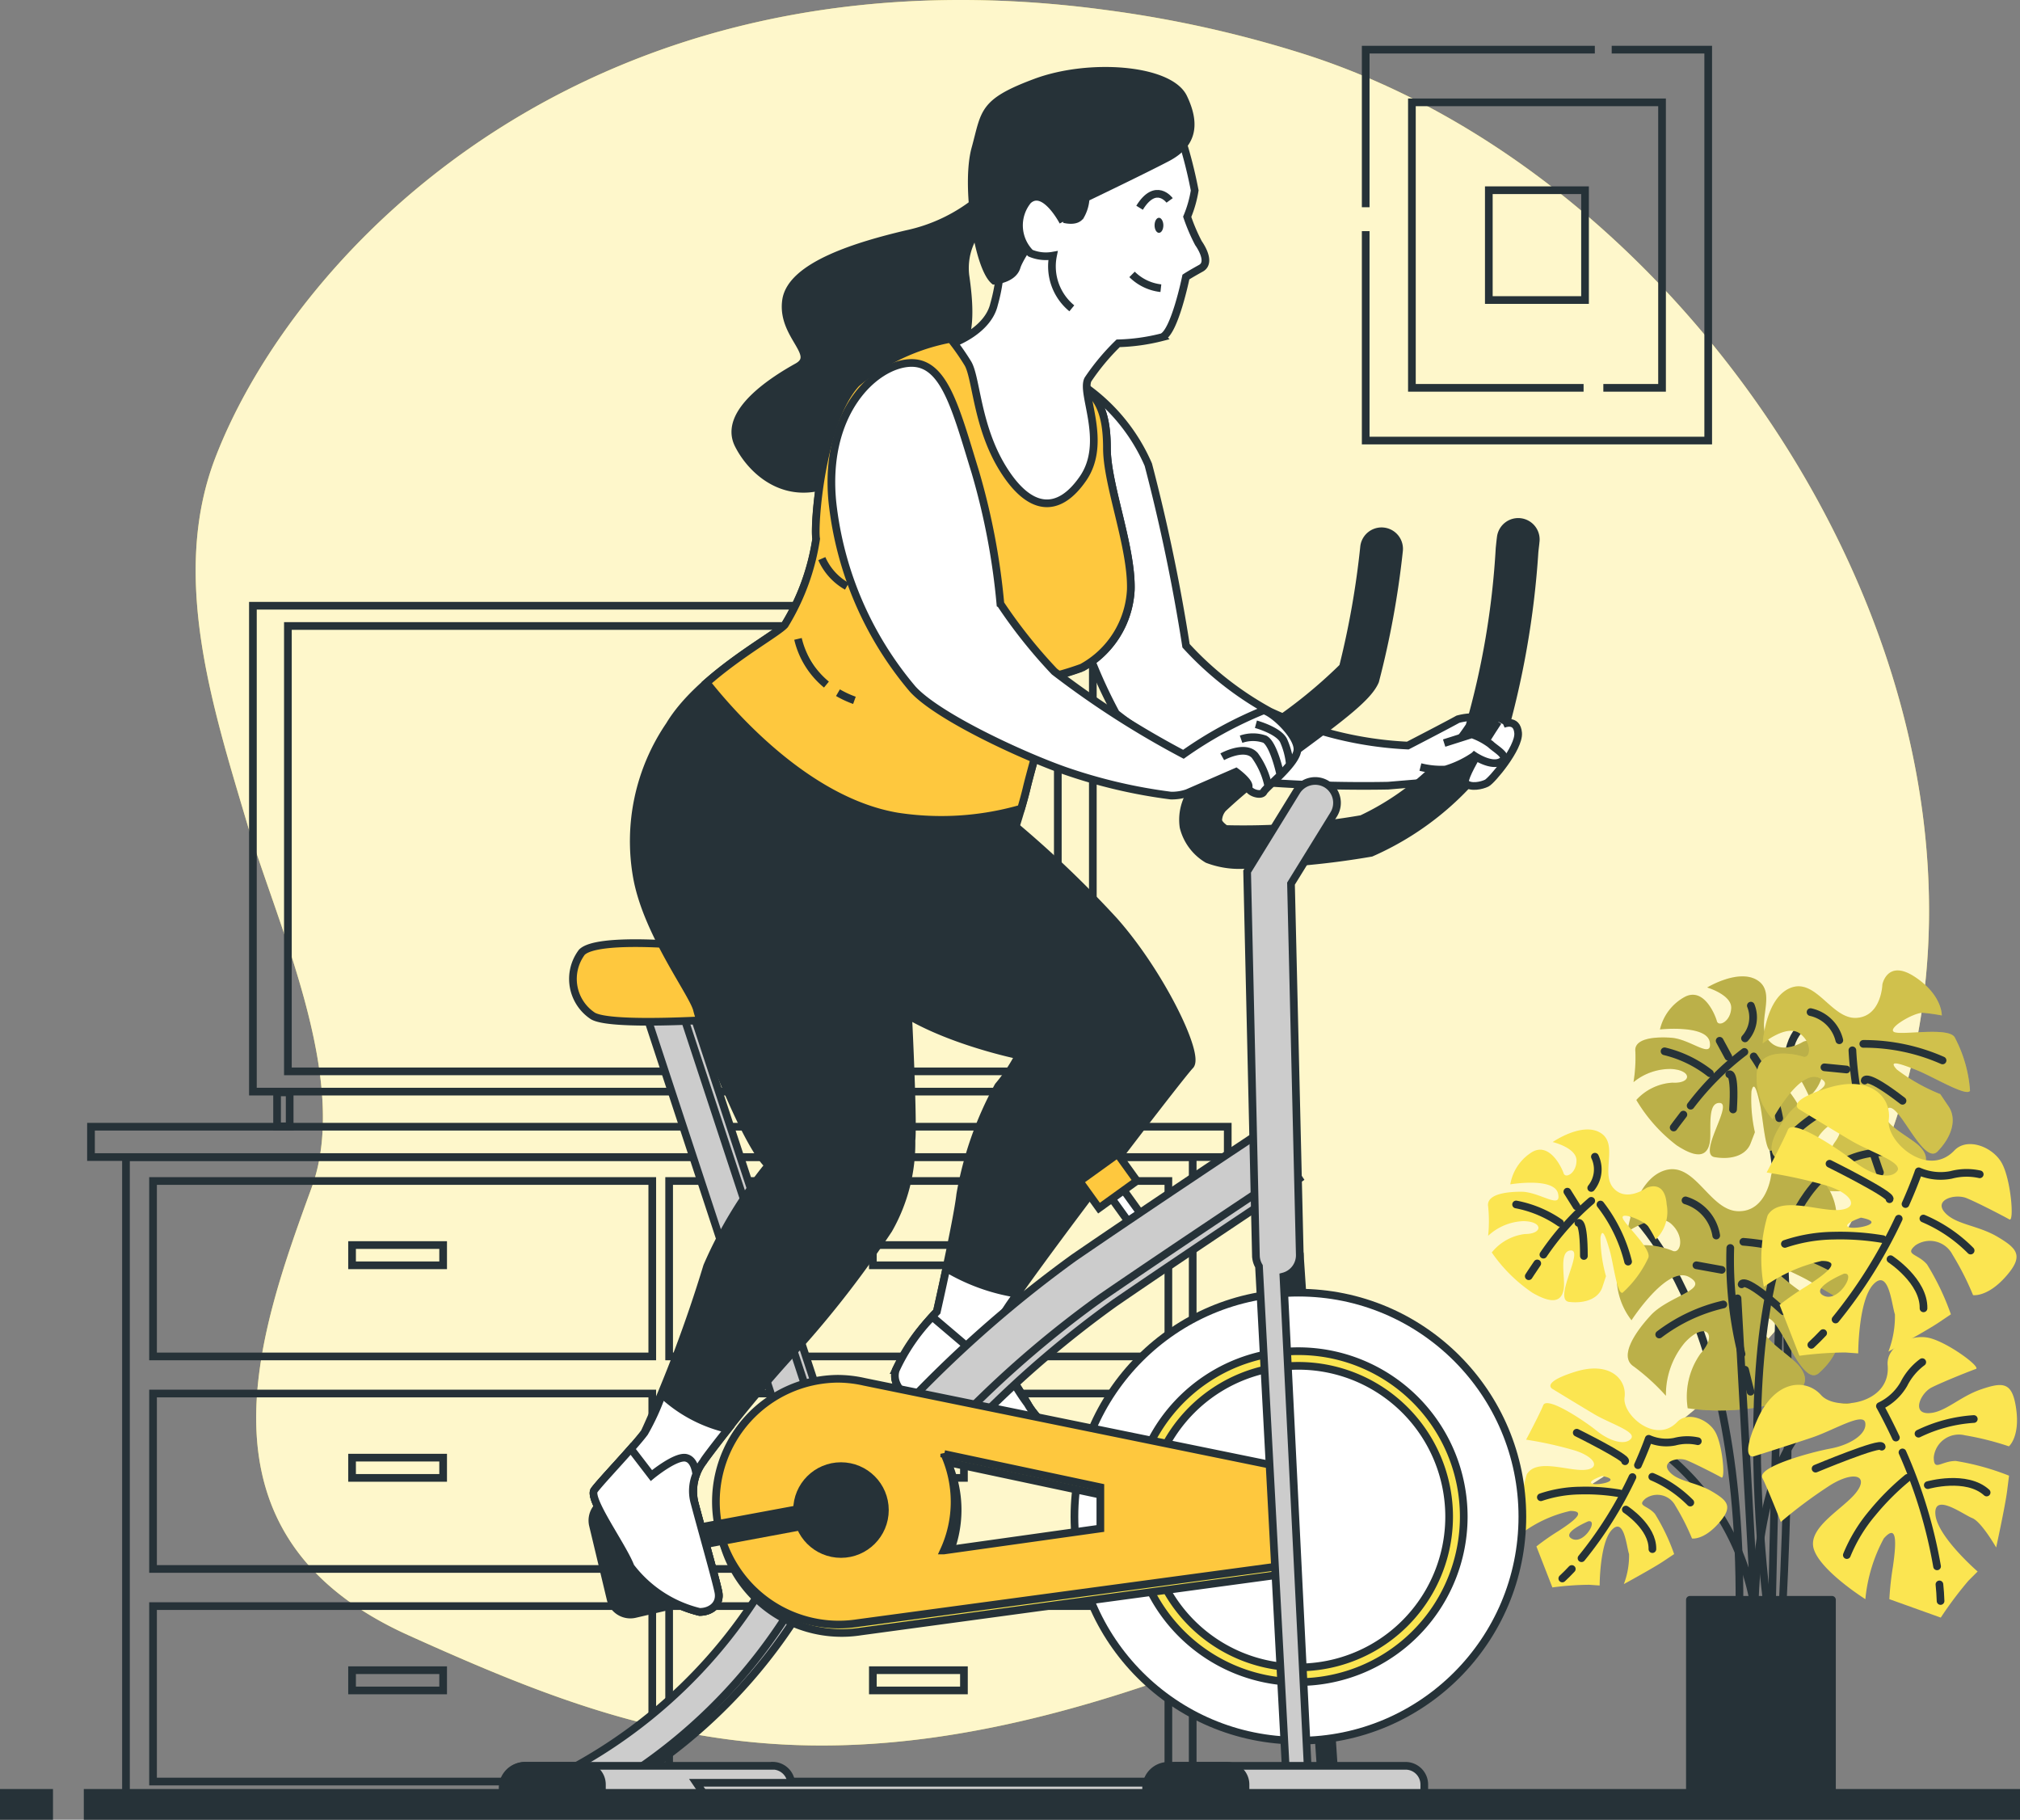 <svg id="Indoor_bike-bro" data-name="Indoor bike-bro" xmlns="http://www.w3.org/2000/svg" width="65.759" height="59.227" viewBox="0 0 65.759 59.227">
  <rect x="0" y="0" width="65.759" height="59.227" fill="#808080" stroke="none"/>
  <g id="freepik--background-simple--inject-12" transform="translate(6.369)">
    <path id="Path_12780" data-name="Path 12780" d="M113.751,49.351c-3.551-5.261-8.83-9.854-15-11.857a37.522,37.522,0,0,0-6.54-1.467C75.341,33.74,65.763,43.89,63.19,50.609c-1.472,3.844-.073,8.136,1.036,11.878.982,3.315,3.379,8.357,2.109,11.852-1.715,4.717-4.146,11.293,3.145,14.581S82.8,94.39,94.5,90.207,112.9,81.818,116.36,75.634C121.02,67.3,119.052,57.2,113.751,49.351Z" transform="translate(-62.554 -35.698)" fill="#fbe551"/>
    <path id="Path_12781" data-name="Path 12781" d="M113.751,49.351c-3.551-5.261-8.83-9.854-15-11.857a37.522,37.522,0,0,0-6.54-1.467C75.341,33.74,65.763,43.89,63.19,50.609c-1.472,3.844-.073,8.136,1.036,11.878.982,3.315,3.379,8.357,2.109,11.852-1.715,4.717-4.146,11.293,3.145,14.581S82.8,94.39,94.5,90.207,112.9,81.818,116.36,75.634C121.02,67.3,119.052,57.2,113.751,49.351Z" transform="translate(-62.554 -35.698)" fill="#fff" opacity="0.7"/>
  </g>
  <g id="freepik--Picture--inject-12" transform="translate(44.459 1.616)">
    <path id="Path_12782" data-name="Path 12782" d="M329,52.129V47h7.459" transform="translate(-329 -47)" fill="none" stroke="#263238" stroke-width="0.25"/>
    <path id="Path_12783" data-name="Path 12783" d="M337.008,47h3.142V59.723H329V52.907" transform="translate(-329 -47)" fill="none" stroke="#263238" stroke-width="0.25"/>
    <path id="Path_12784" data-name="Path 12784" d="M345.109,68.292H339.52V59h8.143v9.292h-1.911" transform="translate(-338.016 -57.285)" fill="none" stroke="#263238" stroke-width="0.25"/>
    <rect id="Rectangle_1685" data-name="Rectangle 1685" width="3.132" height="3.574" transform="translate(4.008 4.575)" fill="none" stroke="#263238" stroke-width="0.25"/>
  </g>
  <g id="freepik--Furniture--inject-12" transform="translate(2.962 19.715)">
    <rect id="Rectangle_1686" data-name="Rectangle 1686" width="0.41" height="1.105" transform="translate(6.058 15.839)" fill="none" stroke="#263238" stroke-width="0.25"/>
    <rect id="Rectangle_1687" data-name="Rectangle 1687" width="0.41" height="1.105" transform="translate(31.074 15.839)" fill="none" stroke="#263238" stroke-width="0.25"/>
    <rect id="Rectangle_1688" data-name="Rectangle 1688" width="27.343" height="15.814" transform="translate(5.271)" fill="none" stroke="#263238" stroke-width="0.25"/>
    <rect id="Rectangle_1689" data-name="Rectangle 1689" width="25.064" height="14.496" transform="translate(6.41 0.659)" fill="none" stroke="#263238" stroke-width="0.25"/>
    <rect id="Rectangle_1690" data-name="Rectangle 1690" width="34.726" height="21.066" transform="translate(1.139 17.946)" fill="none" stroke="#263238" stroke-width="0.25"/>
    <rect id="Rectangle_1691" data-name="Rectangle 1691" width="37.006" height="0.988" transform="translate(0 16.956)" fill="none" stroke="#263238" stroke-width="0.25"/>
    <rect id="Rectangle_1692" data-name="Rectangle 1692" width="16.252" height="5.71" transform="translate(2.02 18.723)" fill="none" stroke="#263238" stroke-width="0.25"/>
    <rect id="Rectangle_1693" data-name="Rectangle 1693" width="16.252" height="5.71" transform="translate(18.821 18.723)" fill="none" stroke="#263238" stroke-width="0.25"/>
    <rect id="Rectangle_1694" data-name="Rectangle 1694" width="2.965" height="0.659" transform="translate(8.499 20.808)" fill="none" stroke="#263238" stroke-width="0.25"/>
    <rect id="Rectangle_1695" data-name="Rectangle 1695" width="2.965" height="0.659" transform="translate(25.453 20.808)" fill="none" stroke="#263238" stroke-width="0.25"/>
    <rect id="Rectangle_1696" data-name="Rectangle 1696" width="16.252" height="5.71" transform="translate(2.02 25.64)" fill="none" stroke="#263238" stroke-width="0.25"/>
    <rect id="Rectangle_1697" data-name="Rectangle 1697" width="16.252" height="5.71" transform="translate(18.821 25.64)" fill="none" stroke="#263238" stroke-width="0.25"/>
    <rect id="Rectangle_1698" data-name="Rectangle 1698" width="2.965" height="0.659" transform="translate(8.499 27.727)" fill="none" stroke="#263238" stroke-width="0.25"/>
    <rect id="Rectangle_1699" data-name="Rectangle 1699" width="2.965" height="0.659" transform="translate(25.453 27.727)" fill="none" stroke="#263238" stroke-width="0.25"/>
    <rect id="Rectangle_1700" data-name="Rectangle 1700" width="16.252" height="5.71" transform="translate(2.02 32.559)" fill="none" stroke="#263238" stroke-width="0.25"/>
    <rect id="Rectangle_1701" data-name="Rectangle 1701" width="16.252" height="5.71" transform="translate(18.821 32.559)" fill="none" stroke="#263238" stroke-width="0.25"/>
    <rect id="Rectangle_1702" data-name="Rectangle 1702" width="2.965" height="0.659" transform="translate(8.499 34.645)" fill="none" stroke="#263238" stroke-width="0.25"/>
    <rect id="Rectangle_1703" data-name="Rectangle 1703" width="2.965" height="0.659" transform="translate(25.453 34.645)" fill="none" stroke="#263238" stroke-width="0.25"/>
  </g>
  <g id="freepik--Plant--inject-12" transform="translate(48.444 31.584)">
    <path id="Path_12785" data-name="Path 12785" d="M423.983,268.156s-1.893-1.051-2.033,1.331-.49,17.869-.49,17.869" transform="translate(-412.228 -266.312)" fill="none" stroke="#263238" stroke-linecap="round" stroke-linejoin="round" stroke-width="0.25"/>
    <path id="Path_12786" data-name="Path 12786" d="M418,280.32s1.542,3.431.842,17.45" transform="translate(-409.262 -276.935)" fill="none" stroke="#263238" stroke-linecap="round" stroke-linejoin="round" stroke-width="0.25"/>
    <path id="Path_12787" data-name="Path 12787" d="M395.512,260.138s-.723.465-1.135-.066.279-1.5-.33-1.92-1.658.219-1.658.219.809.239.782.679-.415.609-.467.416-.437-1.165-1.094-.761a1.625,1.625,0,0,0-.758,1.031s1.528-.163,1.621.413-.626-.1-1.258-.143-1.205.054-1.165.437a4.917,4.917,0,0,1-.06,1.009,1.884,1.884,0,0,1,1.229-.429c.693.041.668.483.037.446a1.728,1.728,0,0,0-1.174.563,5.167,5.167,0,0,0,1.307,1.471c.735.487,1,.312,1.079-.063s-.11-1.337.332-1.311-.732,1.667-.169,1.763,1.018-.066,1.167-.437l.143-.372a4.939,4.939,0,0,1-.112-1.335c.086-.375.189.011.286.46s.163,1.528.356,1.477a3.725,3.725,0,0,0,.955-1.144c.146-.306-.813-1.251-.8-1.44s.749.17.858.367a4.93,4.93,0,0,1,.226.456,1.32,1.32,0,0,0,.45-1.177C396.149,259.86,395.512,260.138,395.512,260.138Z" transform="translate(-385.257 -257.815)" fill="#fbe551"/>
    <path id="Path_12788" data-name="Path 12788" d="M395.512,260.138s-.723.465-1.135-.066.279-1.5-.33-1.92-1.658.219-1.658.219.809.239.782.679-.415.609-.467.416-.437-1.165-1.094-.761a1.625,1.625,0,0,0-.758,1.031s1.528-.163,1.621.413-.626-.1-1.258-.143-1.205.054-1.165.437a4.917,4.917,0,0,1-.06,1.009,1.884,1.884,0,0,1,1.229-.429c.693.041.668.483.037.446a1.728,1.728,0,0,0-1.174.563,5.167,5.167,0,0,0,1.307,1.471c.735.487,1,.312,1.079-.063s-.11-1.337.332-1.311-.732,1.667-.169,1.763,1.018-.066,1.167-.437l.143-.372a4.939,4.939,0,0,1-.112-1.335c.086-.375.189.011.286.46s.163,1.528.356,1.477a3.725,3.725,0,0,0,.955-1.144c.146-.306-.813-1.251-.8-1.44s.749.17.858.367a4.93,4.93,0,0,1,.226.456,1.32,1.32,0,0,0,.45-1.177C396.149,259.86,395.512,260.138,395.512,260.138Z" transform="translate(-385.257 -257.815)" fill="#263238" opacity="0.3"/>
    <path id="Path_12789" data-name="Path 12789" d="M403,276.95a9.133,9.133,0,0,1,1.75-1.75" transform="translate(-396.407 -272.547)" fill="none" stroke="#263238" stroke-linecap="round" stroke-linejoin="round" stroke-width="0.25"/>
    <path id="Path_12790" data-name="Path 12790" d="M399.13,289.89s.122-.169.317-.42" transform="translate(-393.09 -284.777)" fill="none" stroke="#263238" stroke-linecap="round" stroke-linejoin="round" stroke-width="0.25"/>
    <path id="Path_12791" data-name="Path 12791" d="M417.36,276.22a5.238,5.238,0,0,1,.831,2.011" transform="translate(-408.714 -273.421)" fill="none" stroke="#263238" stroke-linecap="round" stroke-linejoin="round" stroke-width="0.25"/>
    <path id="Path_12792" data-name="Path 12792" d="M411.8,280.3s.2-.116.123,1.144" transform="translate(-403.949 -276.918)" fill="none" stroke="#263238" stroke-linecap="round" stroke-linejoin="round" stroke-width="0.25"/>
    <path id="Path_12793" data-name="Path 12793" d="M415.38,265.725a1.019,1.019,0,0,0,.19-1.065" transform="translate(-407.017 -263.513)" fill="none" stroke="#263238" stroke-linecap="round" stroke-linejoin="round" stroke-width="0.25"/>
    <line id="Line_498" data-name="Line 498" x1="0.284" y1="0.523" transform="translate(7.537 2.29)" fill="none" stroke="#263238" stroke-linecap="round" stroke-linejoin="round" stroke-width="0.25"/>
    <path id="Path_12794" data-name="Path 12794" d="M398.537,275.775a3.844,3.844,0,0,0-1.477-.715" transform="translate(-391.316 -272.427)" fill="none" stroke="#263238" stroke-linecap="round" stroke-linejoin="round" stroke-width="0.25"/>
    <path id="Path_12795" data-name="Path 12795" d="M422.108,257.092s-.029,1.041-.841,1.092-1.315-1.3-2.144-.978-.911,1.81-.911,1.81.789-.648,1.214-.32.326.831.1.751-1.465-.356-1.508.572a1.97,1.97,0,0,0,.516,1.461s.879-1.641,1.518-1.342-.527.56-1,1.167-.766,1.245-.356,1.465a6.005,6.005,0,0,1,.971.748,2.28,2.28,0,0,1,.4-1.527c.513-.669.939-.339.472.267a2.084,2.084,0,0,0-.234,1.558,6.32,6.32,0,0,0,2.362-.306c.985-.4.989-.783.673-1.124s-1.414-.8-1.086-1.224,1.169,1.867,1.651,1.368.626-1.064.356-1.465l-.27-.4a5.99,5.99,0,0,1-1.414-.8c-.317-.342.143-.182.658.024s1.64.885,1.725.662a4.355,4.355,0,0,0-.5-1.737c-.213-.354-1.805-.039-1.987-.179s.682-.635.956-.616a6.113,6.113,0,0,1,.612.086s.024-.659-.872-1.252S422.108,257.092,422.108,257.092Z" transform="translate(-409.272 -256.639)" fill="#fbe551"/>
    <path id="Path_12796" data-name="Path 12796" d="M422.108,257.092s-.029,1.041-.841,1.092-1.315-1.3-2.144-.978-.911,1.81-.911,1.81.789-.648,1.214-.32.326.831.1.751-1.465-.356-1.508.572a1.97,1.97,0,0,0,.516,1.461s.879-1.641,1.518-1.342-.527.56-1,1.167-.766,1.245-.356,1.465a6.005,6.005,0,0,1,.971.748,2.28,2.28,0,0,1,.4-1.527c.513-.669.939-.339.472.267a2.084,2.084,0,0,0-.234,1.558,6.32,6.32,0,0,0,2.362-.306c.985-.4.989-.783.673-1.124s-1.414-.8-1.086-1.224,1.169,1.867,1.651,1.368.626-1.064.356-1.465l-.27-.4a5.99,5.99,0,0,1-1.414-.8c-.317-.342.143-.182.658.024s1.64.885,1.725.662a4.355,4.355,0,0,0-.5-1.737c-.213-.354-1.805-.039-1.987-.179s.682-.635.956-.616a6.113,6.113,0,0,1,.612.086s.024-.659-.872-1.252S422.108,257.092,422.108,257.092Z" transform="translate(-409.272 -256.639)" fill="#263238" opacity="0.2"/>
    <path id="Path_12797" data-name="Path 12797" d="M440.384,277.775a11.1,11.1,0,0,1-.559-2.945" transform="translate(-427.966 -272.229)" fill="none" stroke="#263238" stroke-linecap="round" stroke-linejoin="round" stroke-width="0.25"/>
    <path id="Path_12798" data-name="Path 12798" d="M444.876,299.025s-.087-.236-.206-.6" transform="translate(-432.12 -292.447)" fill="none" stroke="#263238" stroke-linecap="round" stroke-linejoin="round" stroke-width="0.25"/>
    <path id="Path_12799" data-name="Path 12799" d="M442.32,273.359a6.33,6.33,0,0,1,2.58.539" transform="translate(-430.106 -270.968)" fill="none" stroke="#263238" stroke-linecap="round" stroke-linejoin="round" stroke-width="0.25"/>
    <path id="Path_12800" data-name="Path 12800" d="M442.63,281.492s.02-.276,1.232.659" transform="translate(-430.371 -277.907)" fill="none" stroke="#263238" stroke-linecap="round" stroke-linejoin="round" stroke-width="0.25"/>
    <path id="Path_12801" data-name="Path 12801" d="M431.246,267.046a1.235,1.235,0,0,0-.936-.916" transform="translate(-419.813 -264.773)" fill="none" stroke="#263238" stroke-linecap="round" stroke-linejoin="round" stroke-width="0.25"/>
    <line id="Line_499" data-name="Line 499" x1="0.719" y1="0.071" transform="translate(10.948 3.154)" fill="none" stroke="#263238" stroke-linecap="round" stroke-linejoin="round" stroke-width="0.25"/>
    <path id="Path_12802" data-name="Path 12802" d="M429.007,286a4.742,4.742,0,0,0-1.727.988" transform="translate(-417.216 -281.803)" fill="none" stroke="#263238" stroke-linecap="round" stroke-linejoin="round" stroke-width="0.25"/>
    <path id="Path_12803" data-name="Path 12803" d="M385.67,308.27s4.136,2.733,4.066,13.315" transform="translate(-381.554 -300.889)" fill="none" stroke="#263238" stroke-linecap="round" stroke-linejoin="round" stroke-width="0.25"/>
    <path id="Path_12804" data-name="Path 12804" d="M391.191,300.31s-.133,1.2-1.074,1.179-1.4-1.628-2.384-1.331-1.224,2-1.224,2,.972-.673,1.43-.256.3.991.042.876-1.657-.549-1.794.525a2.287,2.287,0,0,0,.457,1.734s1.169-1.811,1.878-1.405-.662.6-1.258,1.251-1,1.365-.549,1.657a7.019,7.019,0,0,1,1.049.955,2.635,2.635,0,0,1,.609-1.723c.656-.722,1.114-.3.518.352a2.417,2.417,0,0,0-.417,1.777,7.314,7.314,0,0,0,2.753-.13c1.174-.369,1.217-.811.883-1.234s-1.555-1.056-1.144-1.515,1.174,2.266,1.776,1.735.823-1.168.549-1.657l-.273-.489a6.914,6.914,0,0,1-1.555-1.056c-.333-.425.179-.2.756.09s1.813,1.169,1.926.913a5.2,5.2,0,0,0-.41-2.051c-.209-.43-2.081-.216-2.277-.395s.846-.668,1.162-.619a6.63,6.63,0,0,1,.7.156,1.857,1.857,0,0,0-.888-1.527C391.451,299.355,391.191,300.31,391.191,300.31Z" transform="translate(-381.976 -293.651)" fill="#fbe551"/>
    <path id="Path_12805" data-name="Path 12805" d="M391.191,300.31s-.133,1.2-1.074,1.179-1.4-1.628-2.384-1.331-1.224,2-1.224,2,.972-.673,1.43-.256.3.991.042.876-1.657-.549-1.794.525a2.287,2.287,0,0,0,.457,1.734s1.169-1.811,1.878-1.405-.662.6-1.258,1.251-1,1.365-.549,1.657a7.019,7.019,0,0,1,1.049.955,2.635,2.635,0,0,1,.609-1.723c.656-.722,1.114-.3.518.352a2.417,2.417,0,0,0-.417,1.777,7.314,7.314,0,0,0,2.753-.13c1.174-.369,1.217-.811.883-1.234s-1.555-1.056-1.144-1.515,1.174,2.266,1.776,1.735.823-1.168.549-1.657l-.273-.489a6.914,6.914,0,0,1-1.555-1.056c-.333-.425.179-.2.756.09s1.813,1.169,1.926.913a5.2,5.2,0,0,0-.41-2.051c-.209-.43-2.081-.216-2.277-.395s.846-.668,1.162-.619a6.63,6.63,0,0,1,.7.156,1.857,1.857,0,0,0-.888-1.527C391.451,299.355,391.191,300.31,391.191,300.31Z" transform="translate(-381.976 -293.651)" fill="#263238" opacity="0.3"/>
    <path id="Path_12806" data-name="Path 12806" d="M412.252,323.3a12.815,12.815,0,0,1-.366-3.452" transform="translate(-404.002 -310.814)" fill="none" stroke="#263238" stroke-linecap="round" stroke-linejoin="round" stroke-width="0.25"/>
    <path id="Path_12807" data-name="Path 12807" d="M415.569,348.3s-.077-.286-.179-.715" transform="translate(-407.025 -334.588)" fill="none" stroke="#263238" stroke-linecap="round" stroke-linejoin="round" stroke-width="0.25"/>
    <path id="Path_12808" data-name="Path 12808" d="M415,318.43a7.346,7.346,0,0,1,2.928.866" transform="translate(-406.691 -309.597)" fill="none" stroke="#263238" stroke-linecap="round" stroke-linejoin="round" stroke-width="0.25"/>
    <path id="Path_12809" data-name="Path 12809" d="M414.61,327.883s.049-.316,1.359.876" transform="translate(-406.357 -317.666)" fill="none" stroke="#263238" stroke-linecap="round" stroke-linejoin="round" stroke-width="0.25"/>
    <path id="Path_12810" data-name="Path 12810" d="M402.821,310.144a1.43,1.43,0,0,0-1-1.144" transform="translate(-395.395 -301.515)" fill="none" stroke="#263238" stroke-linecap="round" stroke-linejoin="round" stroke-width="0.25"/>
    <line id="Line_500" data-name="Line 500" x1="0.823" y1="0.149" transform="translate(6.781 9.597)" fill="none" stroke="#263238" stroke-linecap="round" stroke-linejoin="round" stroke-width="0.25"/>
    <path id="Path_12811" data-name="Path 12811" d="M397.927,332.69a5.5,5.5,0,0,0-2.087.978" transform="translate(-390.27 -321.818)" fill="none" stroke="#263238" stroke-linecap="round" stroke-linejoin="round" stroke-width="0.25"/>
    <path id="Path_12812" data-name="Path 12812" d="M397,336.355a8.112,8.112,0,0,1,2.943,5.046l-.56-10.091" transform="translate(-391.264 -320.636)" fill="none" stroke="#263238" stroke-linecap="round" stroke-linejoin="round" stroke-width="0.25"/>
    <path id="Path_12813" data-name="Path 12813" d="M421.044,356.074c-3.5-.63-3.5,6.517-3.5,6.517" transform="translate(-408.868 -341.826)" fill="none" stroke="#263238" stroke-linecap="round" stroke-linejoin="round" stroke-width="0.25"/>
    <path id="Path_12814" data-name="Path 12814" d="M418.446,312.783S416.413,298,422.3,298" transform="translate(-409.354 -292.087)" fill="none" stroke="#263238" stroke-linecap="round" stroke-linejoin="round" stroke-width="0.25"/>
    <path id="Path_12815" data-name="Path 12815" d="M418.459,342.074c-.479-.538-1.5-.538-2.094.838s-.06,1.144-.06,1.144,1.144-.36,1.858-.6,1.675-.838,1.734-.479-.477.715-1.136.838-2.393.6-2.213.958.6,1.43.6,1.43a15.276,15.276,0,0,1,1.615-1.2c.778-.479,1.257-.3.838.24s-1.615,1.144-1.375,1.858,1.674,1.615,1.674,1.615a5.178,5.178,0,0,1,.6-1.976c.42-.476.419.06.3.9a9.847,9.847,0,0,0-.119,1.076l1.674.6a12.1,12.1,0,0,1,.9-1.2l.3-.3s-1.315-1.137-1.375-1.858.9,0,1.2.12.778.956.778.956.3-1.375.359-1.858l.06-.479a8.194,8.194,0,0,0-1.735-.479c-.479,0-.715.359-.715-.12a.822.822,0,0,1,1.016-.715,9.376,9.376,0,0,1,1.43.359s.359-.3.239-1.2-.419-.9-1.136-.658-1.2.778-1.735.778-.239-.658.12-.838,1.257-.539,1.437-.6-.958-.9-1.557-1.018-1.372.3-1.315.9C420.732,342.374,418.938,342.613,418.459,342.074Z" transform="translate(-407.619 -328.252)" fill="#fbe551"/>
    <path id="Path_12816" data-name="Path 12816" d="M459.65,396.43c.019.18.031.36.037.54" transform="translate(-444.958 -376.446)" fill="none" stroke="#263238" stroke-linecap="round" stroke-linejoin="round" stroke-width="0.25"/>
    <path id="Path_12817" data-name="Path 12817" d="M451.24,366.38a15.843,15.843,0,0,1,1.126,3.708" transform="translate(-437.751 -350.692)" fill="none" stroke="#263238" stroke-linecap="round" stroke-linejoin="round" stroke-width="0.25"/>
    <path id="Path_12818" data-name="Path 12818" d="M446.62,348.285c-.3-.638-.52-1.025-.52-1.025a1.771,1.771,0,0,0,.778-.715,2.01,2.01,0,0,1,.6-.715" transform="translate(-433.345 -333.08)" fill="none" stroke="#263238" stroke-linecap="round" stroke-linejoin="round" stroke-width="0.25"/>
    <path id="Path_12819" data-name="Path 12819" d="M431.45,365.647s2.154-.9,2.154-.715" transform="translate(-420.79 -349.431)" fill="none" stroke="#263238" stroke-linecap="round" stroke-linejoin="round" stroke-width="0.25"/>
    <path id="Path_12820" data-name="Path 12820" d="M454.89,359.257a4.824,4.824,0,0,1,1.8-.477" transform="translate(-440.879 -344.179)" fill="none" stroke="#263238" stroke-linecap="round" stroke-linejoin="round" stroke-width="0.25"/>
    <path id="Path_12821" data-name="Path 12821" d="M440.544,372.17a8.255,8.255,0,0,0-1.136,1.136,5.128,5.128,0,0,0-.838,1.377" transform="translate(-426.892 -355.654)" fill="none" stroke="#263238" stroke-linecap="round" stroke-linejoin="round" stroke-width="0.25"/>
    <path id="Path_12822" data-name="Path 12822" d="M457,373.2s1.257-.359,1.916.24" transform="translate(-442.687 -356.447)" fill="none" stroke="#263238" stroke-linecap="round" stroke-linejoin="round" stroke-width="0.25"/>
    <path id="Path_12823" data-name="Path 12823" d="M426.732,287.431c-.65-.385-1.371-.393-1.724-.8s.34-.612.715-.459,1.231.6,1.394.693.05-1.312-.252-1.843-1.128-.838-1.541-.4c-.871.913-2.227-.286-2.134-1s-.572-1.482-2-1.032-.9.7-.9.7,1.016.623,1.668,1.008,1.73.715,1.5,1-.858.109-1.378-.309-2.02-1.415-2.173-1.045-.693,1.394-.693,1.394a15.219,15.219,0,0,1,1.963.429c.872.274,1.049.753.369.791s-1.917-.475-2.3.176a4.971,4.971,0,0,0-.122,2.324,5.231,5.231,0,0,1,1.883-.842c.635,0,.23.355-.48.813a9.536,9.536,0,0,0-.892.616l.646,1.657a12.138,12.138,0,0,1,1.492-.107l.422.03s0-1.738.5-2.254.589.678.695.982a3.173,3.173,0,0,1-.213,1.215s1.235-.676,1.635-.945l.4-.269a8.246,8.246,0,0,0-.776-1.624c-.313-.362-.742-.307-.38-.62a.83.83,0,0,1,1.208.3,9.245,9.245,0,0,1,.67,1.319s.462.074,1.061-.6S427.384,287.818,426.732,287.431Zm-5.661,1.916c-.479-.24.658-.715.658-.715C422.148,288.569,421.55,289.585,421.071,289.346Zm.806-2.234c-.2-.1.407-.306.407-.306C423.173,286.976,422.081,287.215,421.878,287.112Z" transform="translate(-410.147 -278.76)" fill="#fbe551"/>
    <path id="Path_12824" data-name="Path 12824" d="M430.9,339.21c-.124.132-.253.26-.385.383" transform="translate(-419.993 -327.406)" fill="none" stroke="#263238" stroke-linecap="round" stroke-linejoin="round" stroke-width="0.25"/>
    <path id="Path_12825" data-name="Path 12825" d="M438.056,313.17A15.847,15.847,0,0,1,436,316.451" transform="translate(-424.689 -305.089)" fill="none" stroke="#263238" stroke-linecap="round" stroke-linejoin="round" stroke-width="0.25"/>
    <path id="Path_12826" data-name="Path 12826" d="M451.93,303.445c.286-.642.429-1.065.429-1.065a1.769,1.769,0,0,0,1.052.117,1.985,1.985,0,0,1,.935-.02" transform="translate(-438.342 -295.841)" fill="none" stroke="#263238" stroke-linecap="round" stroke-linejoin="round" stroke-width="0.25"/>
    <path id="Path_12827" data-name="Path 12827" d="M436.574,301.805c.136-.117-1.954-1.155-1.954-1.155" transform="translate(-423.506 -294.358)" fill="none" stroke="#263238" stroke-linecap="round" stroke-linejoin="round" stroke-width="0.25"/>
    <path id="Path_12828" data-name="Path 12828" d="M456,313.13a4.8,4.8,0,0,1,1.538,1.042" transform="translate(-441.83 -305.054)" fill="none" stroke="#263238" stroke-linecap="round" stroke-linejoin="round" stroke-width="0.25"/>
    <path id="Path_12829" data-name="Path 12829" d="M427.622,317.126a8.326,8.326,0,0,0-1.6-.113,5.166,5.166,0,0,0-1.588.269" transform="translate(-414.773 -308.38)" fill="none" stroke="#263238" stroke-linecap="round" stroke-linejoin="round" stroke-width="0.25"/>
    <path id="Path_12830" data-name="Path 12830" d="M448.51,322.39s1.095.715,1.075,1.6" transform="translate(-435.411 -312.991)" fill="none" stroke="#263238" stroke-linecap="round" stroke-linejoin="round" stroke-width="0.25"/>
    <path id="Path_12831" data-name="Path 12831" d="M370.656,351.259c-.525-.31-1.1-.316-1.388-.643s.274-.493.572-.369.991.479,1.122.556.04-1.055-.2-1.481-.908-.676-1.239-.327c-.7.736-1.793-.229-1.715-.8s-.462-1.194-1.614-.831-.722.563-.722.563.818.5,1.342.812,1.392.572,1.205.8-.688.089-1.108-.249-1.627-1.144-1.75-.839-.558,1.121-.558,1.121a12.22,12.22,0,0,1,1.58.35c.7.22.845.606.3.635s-1.544-.382-1.858.143a3.942,3.942,0,0,0-.1,1.87,4.168,4.168,0,0,1,1.515-.678c.515,0,.184.286-.387.655a7.686,7.686,0,0,0-.715.5l.52,1.334a9.539,9.539,0,0,1,1.2-.086l.339.023s0-1.4.4-1.814.473.545.557.791a2.569,2.569,0,0,1-.17.978s1-.545,1.315-.761l.323-.216a6.592,6.592,0,0,0-.625-1.308c-.253-.292-.6-.246-.306-.5a.665.665,0,0,1,.974.239,7.54,7.54,0,0,1,.539,1.062s.372.06.858-.486S371.18,351.569,370.656,351.259ZM366.1,352.8c-.386-.192.529-.572.529-.572C366.966,352.174,366.484,352.993,366.1,352.8Zm.648-1.8c-.163-.081.329-.246.329-.246C367.788,350.893,366.912,351.084,366.747,351Z" transform="translate(-363.366 -334.299)" fill="#fbe551"/>
    <path id="Path_12832" data-name="Path 12832" d="M374.079,392.92q-.15.162-.309.309" transform="translate(-371.355 -373.438)" fill="none" stroke="#263238" stroke-linecap="round" stroke-linejoin="round" stroke-width="0.25"/>
    <path id="Path_12833" data-name="Path 12833" d="M379.808,372a12.811,12.811,0,0,1-1.658,2.64" transform="translate(-375.109 -355.509)" fill="none" stroke="#263238" stroke-linecap="round" stroke-linejoin="round" stroke-width="0.25"/>
    <path id="Path_12834" data-name="Path 12834" d="M391,364.138c.232-.517.35-.858.35-.858a1.42,1.42,0,0,0,.846.094,1.606,1.606,0,0,1,.752-.016" transform="translate(-386.122 -348.035)" fill="none" stroke="#263238" stroke-linecap="round" stroke-linejoin="round" stroke-width="0.25"/>
    <path id="Path_12835" data-name="Path 12835" d="M377.06,361.89s1.683.835,1.573.929" transform="translate(-374.175 -346.844)" fill="none" stroke="#263238" stroke-linecap="round" stroke-linejoin="round" stroke-width="0.25"/>
    <path id="Path_12836" data-name="Path 12836" d="M394.26,371.93a3.881,3.881,0,0,1,1.238.839" transform="translate(-388.916 -355.449)" fill="none" stroke="#263238" stroke-linecap="round" stroke-linejoin="round" stroke-width="0.25"/>
    <path id="Path_12837" data-name="Path 12837" d="M371.455,375.147a6.6,6.6,0,0,0-1.287-.091,4.16,4.16,0,0,0-1.278.217" transform="translate(-367.173 -358.126)" fill="none" stroke="#263238" stroke-linecap="round" stroke-linejoin="round" stroke-width="0.25"/>
    <path id="Path_12838" data-name="Path 12838" d="M388.24,379.39s.882.572.865,1.287" transform="translate(-383.757 -361.842)" fill="none" stroke="#263238" stroke-linecap="round" stroke-linejoin="round" stroke-width="0.25"/>
    <path id="Path_12839" data-name="Path 12839" d="M362.03,294.758s-.658.479-1.076,0,.179-1.43-.419-1.794-1.555.3-1.555.3.775.184.775.6-.359.6-.419.417-.479-1.076-1.078-.658a1.542,1.542,0,0,0-.658,1.018s1.43-.24,1.555.3-.6-.06-1.2-.06-1.136.12-1.076.479a4.693,4.693,0,0,1,0,.956,1.779,1.779,0,0,1,1.136-.477c.658,0,.658.419.06.419a1.637,1.637,0,0,0-1.078.6,5.02,5.02,0,0,0,1.324,1.312c.715.415.958.239,1.018-.12s-.18-1.257.239-1.257-.6,1.615-.06,1.675.958-.12,1.078-.479l.119-.359a4.7,4.7,0,0,1-.179-1.257c.06-.359.179,0,.3.419s.239,1.437.419,1.377a3.551,3.551,0,0,0,.838-1.136c.123-.3-.838-1.144-.838-1.317s.715.12.838.3a4.542,4.542,0,0,1,.239.419,1.253,1.253,0,0,0,.359-1.137C362.632,294.455,362.03,294.758,362.03,294.758Z" transform="translate(-356.878 -287.678)" fill="#fbe551"/>
    <path id="Path_12840" data-name="Path 12840" d="M369.47,310.851a8.875,8.875,0,0,1,1.557-1.751" transform="translate(-367.67 -301.6)" fill="none" stroke="#263238" stroke-linecap="round" stroke-linejoin="round" stroke-width="0.25"/>
    <path id="Path_12841" data-name="Path 12841" d="M366.13,323.766s.106-.166.277-.416" transform="translate(-364.807 -313.813)" fill="none" stroke="#263238" stroke-linecap="round" stroke-linejoin="round" stroke-width="0.25"/>
    <path id="Path_12842" data-name="Path 12842" d="M382.46,309.94a4.993,4.993,0,0,1,.9,1.858" transform="translate(-378.803 -302.32)" fill="none" stroke="#263238" stroke-linecap="round" stroke-linejoin="round" stroke-width="0.25"/>
    <path id="Path_12843" data-name="Path 12843" d="M377.43,314.1s.18-.119.18,1.078" transform="translate(-374.492 -305.883)" fill="none" stroke="#263238" stroke-linecap="round" stroke-linejoin="round" stroke-width="0.25"/>
    <path id="Path_12844" data-name="Path 12844" d="M380.36,300.076a.962.962,0,0,0,.12-1.016" transform="translate(-377.003 -292.996)" fill="none" stroke="#263238" stroke-linecap="round" stroke-linejoin="round" stroke-width="0.25"/>
    <line id="Line_501" data-name="Line 501" x1="0.3" y1="0.479" transform="translate(2.579 7.201)" fill="none" stroke="#263238" stroke-linecap="round" stroke-linejoin="round" stroke-width="0.25"/>
    <path id="Path_12845" data-name="Path 12845" d="M364.68,310.538a3.725,3.725,0,0,0-1.43-.6" transform="translate(-362.339 -302.32)" fill="none" stroke="#263238" stroke-linecap="round" stroke-linejoin="round" stroke-width="0.25"/>
    <rect id="Rectangle_1704" data-name="Rectangle 1704" width="4.625" height="6.657" transform="translate(6.569 20.485)" fill="#263238" stroke="#263238" stroke-linecap="round" stroke-linejoin="round" stroke-width="0.25"/>
  </g>
  <g id="freepik--Character--inject-12" transform="translate(16.363 2.305)">
    <path id="Path_12846" data-name="Path 12846" d="M311.146,319.623l1.144,17.243h-.429L310.67,319.33Z" transform="translate(-285.194 -281.089)" fill="#263238" stroke="#263238" stroke-width="0.25"/>
    <path id="Path_12847" data-name="Path 12847" d="M206.719,210.5a34.7,34.7,0,0,1,3.527,3.335c1.524,1.715,2.81,4.384,2.477,4.717s-6.1,7.862-6.337,8.53.619,1.715,1.048,2.477,1.525,1.382,1.334,1.668a1.493,1.493,0,0,1-1.62.286,14.156,14.156,0,0,1-2.812-1.62c-.477-.333-1.381-.763-1.191-1.43a7.678,7.678,0,0,1,1.334-1.907s.668-2.953.763-3.811a11.379,11.379,0,0,1,1.238-3.527,5.324,5.324,0,0,0,.668-1s-3.049-.619-4.432-1.906A7.227,7.227,0,0,1,200,210.978c0-2.383,2.62-2.525,4.146-2.334A4.253,4.253,0,0,1,206.719,210.5Z" transform="translate(-190.345 -186.175)" fill="#263238" stroke="#263238" stroke-width="0.25"/>
    <path id="Path_12848" data-name="Path 12848" d="M225.8,325.273a6.433,6.433,0,0,1-2.31-.833c-.164.772-.31,1.414-.31,1.414a7.649,7.649,0,0,0-1.334,1.907c-.19.668.715,1.1,1.191,1.43a14.047,14.047,0,0,0,2.812,1.62,1.493,1.493,0,0,0,1.62-.286c.19-.286-.9-.9-1.334-1.668s-1.287-1.81-1.048-2.477A8.589,8.589,0,0,1,225.8,325.273Z" transform="translate(-209.045 -285.468)" fill="#fff" stroke="#263238" stroke-width="0.25"/>
    <path id="Path_12849" data-name="Path 12849" d="M226.134,338.335a7.305,7.305,0,0,1-1.081-2.11c-.173.029-.37.079-.4.157a1.555,1.555,0,0,1-.192.333l-1.43-1.215a6.167,6.167,0,0,0-1.191,1.74c-.19.666.715,1.1,1.191,1.43a14.045,14.045,0,0,0,2.812,1.62,1.493,1.493,0,0,0,1.62-.286C227.657,339.717,226.562,339.1,226.134,338.335Z" transform="translate(-209.045 -294.947)" fill="#fff" stroke="#263238" stroke-width="0.25"/>
    <path id="Path_12850" data-name="Path 12850" d="M193.391,81a5.474,5.474,0,0,1-2.366,1.144c-1.55.367-3.763,1.016-3.924,2.159s1.1,1.755.367,2.163-2.449,1.47-1.918,2.53,2.123,2.409,4.289.409,1.468-2.775,2.407-3.1.858-1.673.693-2.816a2.072,2.072,0,0,1,.738-1.836S194,81.12,193.391,81Z" transform="translate(-177.875 -76.829)" fill="#263238" stroke="#263238" stroke-width="0.25"/>
    <path id="Path_12851" data-name="Path 12851" d="M275.219,135.712s1.265-.653,1.633-.858a1.94,1.94,0,0,1,1.144.041l.326.122-1.347,1.8-2.395.2s-1.73.044-3.607-.079a10.909,10.909,0,0,1-5.254-2.273,15.881,15.881,0,0,1-1.069-2.457s.122-5.755.122-6.407V124.08a6.033,6.033,0,0,1,2,2.489A59.212,59.212,0,0,1,268,132.463a10.536,10.536,0,0,0,2.736,2.144A11.932,11.932,0,0,0,275.219,135.712Z" transform="translate(-245.753 -113.751)" fill="#fff" stroke="#263238" stroke-width="0.25"/>
    <path id="Path_12852" data-name="Path 12852" d="M151.665,286.661l-.535-1a16.467,16.467,0,0,0,7.528-8.72l-5.374-16.332,1.086-.357,5.488,16.681-.051.172A17.344,17.344,0,0,1,151.665,286.661Z" transform="translate(-148.461 -230.455)" fill="#ccc" stroke="#263238" stroke-width="0.25"/>
    <path id="Path_12853" data-name="Path 12853" d="M149.3,286.661l-.536-1a16.46,16.46,0,0,0,7.528-8.72l-5.372-16.332L152,260.25l5.488,16.681-.051.172A17.336,17.336,0,0,1,149.3,286.661Z" transform="translate(-146.43 -230.455)" fill="#ccc" stroke="#263238" stroke-width="0.25"/>
    <path id="Path_12854" data-name="Path 12854" d="M152.155,250.512s-2.931-.286-3.431.214a1.444,1.444,0,0,0,.357,2.073c.715.429,5.718,0,5.718,0s.429.214.429-.429-1-.715-1.5-1.215A2.263,2.263,0,0,0,152.155,250.512Z" transform="translate(-146.145 -222.039)" fill="#fec83e" stroke="#263238" stroke-width="0.25"/>
    <path id="Path_12855" data-name="Path 12855" d="M289.44,165.786a2.889,2.889,0,0,1-1.277-.179,1.693,1.693,0,0,1-.779-1.048,1.656,1.656,0,0,1,.343-1.267,12.891,12.891,0,0,1,2.43-1.99,15.964,15.964,0,0,0,2.416-1.953,27.964,27.964,0,0,0,.69-3.92.572.572,0,0,1,1.135.143,28.927,28.927,0,0,1-.775,4.233c-.214.509-1.016,1.129-2.793,2.43a16.87,16.87,0,0,0-2.163,1.715.623.623,0,0,0-.154.4c.014.079.094.17.239.273a22.408,22.408,0,0,0,4.432-.326,8.657,8.657,0,0,0,3.507-3.026,26.351,26.351,0,0,0,.981-5.787c.019-.186.033-.307.039-.349a.572.572,0,1,1,1.132.162c0,.037-.017.143-.033.306a28.643,28.643,0,0,1-1.072,6.13,9.557,9.557,0,0,1-4.247,3.665A26.933,26.933,0,0,1,289.44,165.786Zm-.642-1.131Zm-.086-.043" transform="translate(-265.218 -139.946)" fill="#263238" stroke="#263238" stroke-width="0.25"/>
    <path id="Path_12856" data-name="Path 12856" d="M352.69,200s-1.225,1.837-1.061,2,.53.081.693,0,1.061-1.144,1.021-1.633-.49-.286-.49-.286" transform="translate(-320.285 -178.817)" fill="#fff" stroke="#263238" stroke-width="0.25"/>
    <path id="Path_12857" data-name="Path 12857" d="M342.215,203.166l.9-.286a2.288,2.288,0,0,1,.613.326c.163.163.652.409.326.572s-.858-.2-.858-.2a3.332,3.332,0,0,1-.938.449,2.794,2.794,0,0,1-.816-.081" transform="translate(-311.565 -181.286)" fill="#fff" stroke="#263238" stroke-width="0.25"/>
    <ellipse id="Ellipse_123" data-name="Ellipse 123" cx="7.291" cy="7.291" rx="7.291" ry="7.291" transform="translate(18.614 39.767)" fill="#fff" stroke="#263238" stroke-width="0.25"/>
    <path id="Path_12858" data-name="Path 12858" d="M281.376,343.33a5.385,5.385,0,1,0,5.384,5.385,5.385,5.385,0,0,0-5.384-5.385Zm0,10.293a4.908,4.908,0,1,1,4.908-4.908A4.908,4.908,0,0,1,281.376,353.623Z" transform="translate(-255.472 -301.658)" fill="#fbe551" stroke="#263238" stroke-width="0.25"/>
    <rect id="Rectangle_1705" data-name="Rectangle 1705" width="0.475" height="1.561" transform="translate(19.571 36.346) rotate(-35.76)" fill="#fff" stroke="#263238" stroke-width="0.25"/>
    <rect id="Rectangle_1706" data-name="Rectangle 1706" width="1.52" height="1.076" transform="translate(18.785 36.143) rotate(-35.76)" fill="#fec83e" stroke="#263238" stroke-width="0.25"/>
    <path id="Path_12859" data-name="Path 12859" d="M230.646,304.006a34.15,34.15,0,0,1,4.313-3.67c2.364-1.623,5.968-4.01,6-4.034l-.868-1.3c-.036.024-3.651,2.419-6.025,4.048a38.865,38.865,0,0,0-5.269,4.589Z" transform="translate(-215.028 -260.237)" fill="#ccc" stroke="#263238" stroke-width="0.25"/>
    <path id="Path_12860" data-name="Path 12860" d="M227.5,302.8a34.157,34.157,0,0,1,4.313-3.67c2.364-1.623,5.968-4.01,6-4.034l-.868-1.311c-.036.024-3.651,2.419-6.025,4.048a38.869,38.869,0,0,0-5.269,4.589Z" transform="translate(-212.328 -259.2)" fill="#ccc" stroke="#263238" stroke-width="0.25"/>
    <path id="Path_12861" data-name="Path 12861" d="M200.07,357.577l-.207-3.236-13.438-2.746h0a4,4,0,1,0-.222,7.862h0Zm-11.046-3.632,5.082,1.081v1.342l-5.092.715a3.808,3.808,0,0,0,.01-3.145Z" transform="translate(-174.547 -308.662)" fill="#fbe551" stroke="#263238" stroke-width="0.25"/>
    <path id="Path_12862" data-name="Path 12862" d="M199.241,355.718l-.206-3.238L185.6,349.736h0a3.958,3.958,0,0,0-.869-.1,4,4,0,1,0,.646,7.953h0ZM188.2,352.086l5.082,1.081v1.342l-5.092.715a3.79,3.79,0,0,0,.01-3.145Z" transform="translate(-173.824 -307.066)" fill="#fec83e" stroke="#263238" stroke-width="0.25"/>
    <ellipse id="Ellipse_124" data-name="Ellipse 124" cx="1.43" cy="1.43" rx="1.43" ry="1.43" transform="translate(9.584 45.413)" fill="#263238" stroke="#263238" stroke-width="0.25"/>
    <path id="Path_12863" data-name="Path 12863" d="M161.012,375.316l-.1-.563-5.309.985-.342-1.448-1.884.44a.663.663,0,0,0-.49.8l.572,2.393a.663.663,0,0,0,.8.495l1.887-.44-.4-1.683Z" transform="translate(-149.947 -328.192)" fill="#263238" stroke="#263238" stroke-width="0.25"/>
    <path id="Path_12864" data-name="Path 12864" d="M166.672,128.99s.409-1.225.572-1.918,1.021-3.672,1.021-3.672.326-.081.775-.244a3.066,3.066,0,0,0,1.593-2.53c.041-1.387-.776-3.431-.776-4.612s-.286-1.8-1.061-2.163-3.591-1.47-3.591-1.47A6.69,6.69,0,0,0,161.7,113.9c-1.144,1.232-1.388,4.652-1.307,5.059a7.494,7.494,0,0,1-1.022,2.8c-.327.362-2.776,1.633-3.755,3.265a6.692,6.692,0,0,0-1.061,4.938c.326,1.837,1.837,3.8,1.958,4.326s1.552,4.362,2.327,5.055a13.978,13.978,0,0,0-2,3.288,44.1,44.1,0,0,1-2.04,5.415c-.367.489-1.428,1.59-1.633,1.876s.939,1.837,1.184,2.49a4,4,0,0,0,2.244,1.47c.367,0,.695-.246.613-.653s-.572-2.123-.776-2.9a1.6,1.6,0,0,1,.286-1.347,44.537,44.537,0,0,1,3.171-3.828,33.039,33.039,0,0,0,2.859-3.717,5.674,5.674,0,0,0,.745-2.9c.081-.735-.2-6.163-.244-6.29s-.123-.449-.123-.449l1.305-.695" transform="translate(-150.184 -103.723)" fill="#263238" stroke="#263238" stroke-width="0.25"/>
    <path id="Path_12865" data-name="Path 12865" d="M157.545,354.257a4.655,4.655,0,0,1-2.144-1.137,7.457,7.457,0,0,1-.572,1.252c-.367.49-1.43,1.593-1.633,1.877s.939,1.837,1.184,2.49a4,4,0,0,0,2.244,1.47c.367,0,.695-.246.613-.653s-.572-2.123-.776-2.9a1.6,1.6,0,0,1,.286-1.347C156.758,355.266,157.091,354.827,157.545,354.257Z" transform="translate(-150.211 -310.048)" fill="#fff" stroke="#263238" stroke-width="0.25"/>
    <path id="Path_12866" data-name="Path 12866" d="M157.207,370.226c-.083-.409-.572-2.123-.776-2.9a1.414,1.414,0,0,1,.057-.934c-.027-.19-.1-.465-.317-.525-.333-.1-1.144.572-1.144.572l-.669-.872c-.456.519-1.045,1.144-1.192,1.349-.2.286.939,1.837,1.184,2.49a4,4,0,0,0,2.244,1.47C156.961,370.879,157.289,370.635,157.207,370.226Z" transform="translate(-150.185 -320.719)" fill="#fff" stroke="#263238" stroke-width="0.25"/>
    <path id="Path_12867" data-name="Path 12867" d="M191.95,116.012c0-1.184-.286-1.8-1.061-2.163s-3.591-1.47-3.591-1.47a6.69,6.69,0,0,0-3.507,1.518c-1.144,1.232-1.388,4.652-1.307,5.059a7.494,7.494,0,0,1-1.022,2.8c-.227.254-1.474.941-2.543,1.883.938,1.179,3.357,3.873,6.206,4.354a9.4,9.4,0,0,0,4.031-.257c.07-.24.136-.479.182-.675.163-.693,1.021-3.672,1.021-3.672s.326-.081.775-.244a3.066,3.066,0,0,0,1.593-2.53C192.768,119.232,191.95,117.2,191.95,116.012Z" transform="translate(-172.278 -103.723)" fill="#fec83e" stroke="#263238" stroke-width="0.25"/>
    <path id="Path_12868" data-name="Path 12868" d="M208.82,193.41a3.263,3.263,0,0,0,.536.249" transform="translate(-197.904 -173.17)" fill="#fbe551" stroke="#263238" stroke-width="0.25"/>
    <path id="Path_12869" data-name="Path 12869" d="M199.72,181.16a2.732,2.732,0,0,0,.926,1.487" transform="translate(-190.105 -162.671)" fill="#fbe551" stroke="#263238" stroke-width="0.25"/>
    <path id="Path_12870" data-name="Path 12870" d="M205.15,162.89a1.92,1.92,0,0,0,.816.9" transform="translate(-194.759 -147.013)" fill="#fbe551" stroke="#263238" stroke-width="0.25"/>
    <path id="Path_12871" data-name="Path 12871" d="M304.592,213.609a.715.715,0,0,0-.984.232L302,216.451l.286,12.507a.7.7,0,0,0,.1.339l.9,16.87H304l-.818-16.537a.715.715,0,0,0,.532-.706l-.286-12.081,1.389-2.25A.715.715,0,0,0,304.592,213.609Z" transform="translate(-277.764 -190.389)" fill="#ccc" stroke="#263238" stroke-width="0.25"/>
    <path id="Path_12872" data-name="Path 12872" d="M141.476,437.73h-8.043a.7.7,0,0,0-.7.7v.552h9.355v-.645a.609.609,0,0,0-.609-.61Z" transform="translate(-132.691 -382.563)" fill="#ccc" stroke="#263238" stroke-width="0.25"/>
    <path id="Path_12873" data-name="Path 12873" d="M198.412,441.59H176.56l.477.7H199.02v-.1A.608.608,0,0,0,198.412,441.59Z" transform="translate(-170.256 -385.871)" fill="#ccc" stroke="#263238" stroke-width="0.25"/>
    <path id="Path_12874" data-name="Path 12874" d="M281.593,437.73h7.472a.609.609,0,0,1,.609.609v.646H280.89v-.552A.7.7,0,0,1,281.593,437.73Z" transform="translate(-259.671 -382.563)" fill="#ccc" stroke="#263238" stroke-width="0.25"/>
    <path id="Path_12875" data-name="Path 12875" d="M279.726,437.73h1.9a.609.609,0,0,1,.609.609v.646H279v-.532a.722.722,0,0,1,.726-.723Z" transform="translate(-258.052 -382.563)" fill="#263238" stroke="#263238" stroke-width="0.25"/>
    <path id="Path_12876" data-name="Path 12876" d="M133.183,437.73h1.9a.609.609,0,0,1,.609.609v.646H132.46v-.532a.722.722,0,0,1,.723-.723Z" transform="translate(-132.46 -382.563)" fill="#263238" stroke="#263238" stroke-width="0.25"/>
    <path id="Path_12877" data-name="Path 12877" d="M212.823,126.179a22.394,22.394,0,0,0-.816-4.289c-.653-2.121-1.021-3.631-2.163-3.55s-2.775,1.633-2.49,4.529a11.3,11.3,0,0,0,2.612,6.081c.816.9,3.551,2.163,4.939,2.653a17.09,17.09,0,0,0,3.468.815,1.56,1.56,0,0,0,.53-.081l1.591-.693s.449.326.409.49.407.326.49.163,1.1-.939,1.1-1.388-.775-1.184-1.1-1.265a12.956,12.956,0,0,0-2.612,1.43,29.579,29.579,0,0,1-4.2-2.693,16.419,16.419,0,0,1-1.754-2.2Z" transform="translate(-196.619 -108.829)" fill="#fff" stroke="#263238" stroke-width="0.25"/>
    <path id="Path_12878" data-name="Path 12878" d="M296.33,206.833s.735-.409,1.062-.041a2.573,2.573,0,0,1,.449,1.061" transform="translate(-272.904 -184.507)" fill="none" stroke="#263238" stroke-width="0.25"/>
    <path id="Path_12879" data-name="Path 12879" d="M300.62,203.566a1.169,1.169,0,0,1,.775,0c.286.163.49,1.1.49,1.1" transform="translate(-276.581 -181.811)" fill="none" stroke="#263238" stroke-width="0.25"/>
    <path id="Path_12880" data-name="Path 12880" d="M304,200.59s.735.2.9.53a2.467,2.467,0,0,1,.2.735" transform="translate(-279.478 -179.323)" fill="none" stroke="#263238" stroke-width="0.25"/>
    <path id="Path_12881" data-name="Path 12881" d="M242.538,64.226a14.832,14.832,0,0,1,.53,2,3.769,3.769,0,0,1-.244.858,5.956,5.956,0,0,0,.367.858s.449.612.081.816-.49.286-.49.286-.367,1.8-.775,1.958a6.4,6.4,0,0,1-1.43.2,7.364,7.364,0,0,0-.981,1.175c-.244.449.653,2.04-.163,3.224s-1.755,1.061-2.612-.326-.858-2.979-1.144-3.431a7.737,7.737,0,0,0-.449-.653s1.111-.4,1.309-1.261a5.6,5.6,0,0,0,0-3.061c-.366-1.184.53-1.633,2.447-2.367A6.2,6.2,0,0,1,242.538,64.226Z" transform="translate(-220.539 -62.333)" fill="#fff" stroke="#263238" stroke-width="0.25"/>
    <path id="Path_12882" data-name="Path 12882" d="M278.479,80.035s-.449-.619-.979.239" transform="translate(-256.766 -75.817)" fill="none" stroke="#263238" stroke-width="0.25"/>
    <path id="Path_12883" data-name="Path 12883" d="M281.206,85.526c0,.134-.063.244-.143.244s-.143-.11-.143-.244.063-.246.143-.246S281.206,85.4,281.206,85.526Z" transform="translate(-259.697 -80.497)" fill="#263238"/>
    <path id="Path_12884" data-name="Path 12884" d="M275.79,98.17a1.582,1.582,0,0,0,.938.449" transform="translate(-255.3 -91.544)" fill="none" stroke="#263238" stroke-width="0.25"/>
    <path id="Path_12885" data-name="Path 12885" d="M240.022,58.653s.612-.041.733-.449,1.1-1.755,1.225-1.674.693.286.858,0a1.276,1.276,0,0,0,.163-.572s1.878-.9,2.653-1.307.979-1.021.53-1.958-3.061-1.144-4.815-.49-1.634.971-1.96,2.154S239.49,58.2,240.022,58.653Z" transform="translate(-224.021 -51.823)" fill="#263238" stroke="#263238" stroke-width="0.25"/>
    <path id="Path_12886" data-name="Path 12886" d="M251.469,81.31s-.613-1.184-1.144-.693a1.279,1.279,0,0,0,.081,1.715,1.3,1.3,0,0,0,.735.081,1.766,1.766,0,0,0,.612,1.715" transform="translate(-233.224 -76.398)" fill="#fff" stroke="#263238" stroke-width="0.25"/>
  </g>
  <g id="freepik--Floor--inject-12" transform="translate(0 58.727)">
    <line id="Line_502" data-name="Line 502" x1="1.725" fill="#fbe551" stroke="#263238" stroke-width="1"/>
    <line id="Line_503" data-name="Line 503" x1="63.031" transform="translate(2.728)" fill="#fbe551" stroke="#263238" stroke-width="1"/>
  </g>
</svg>
